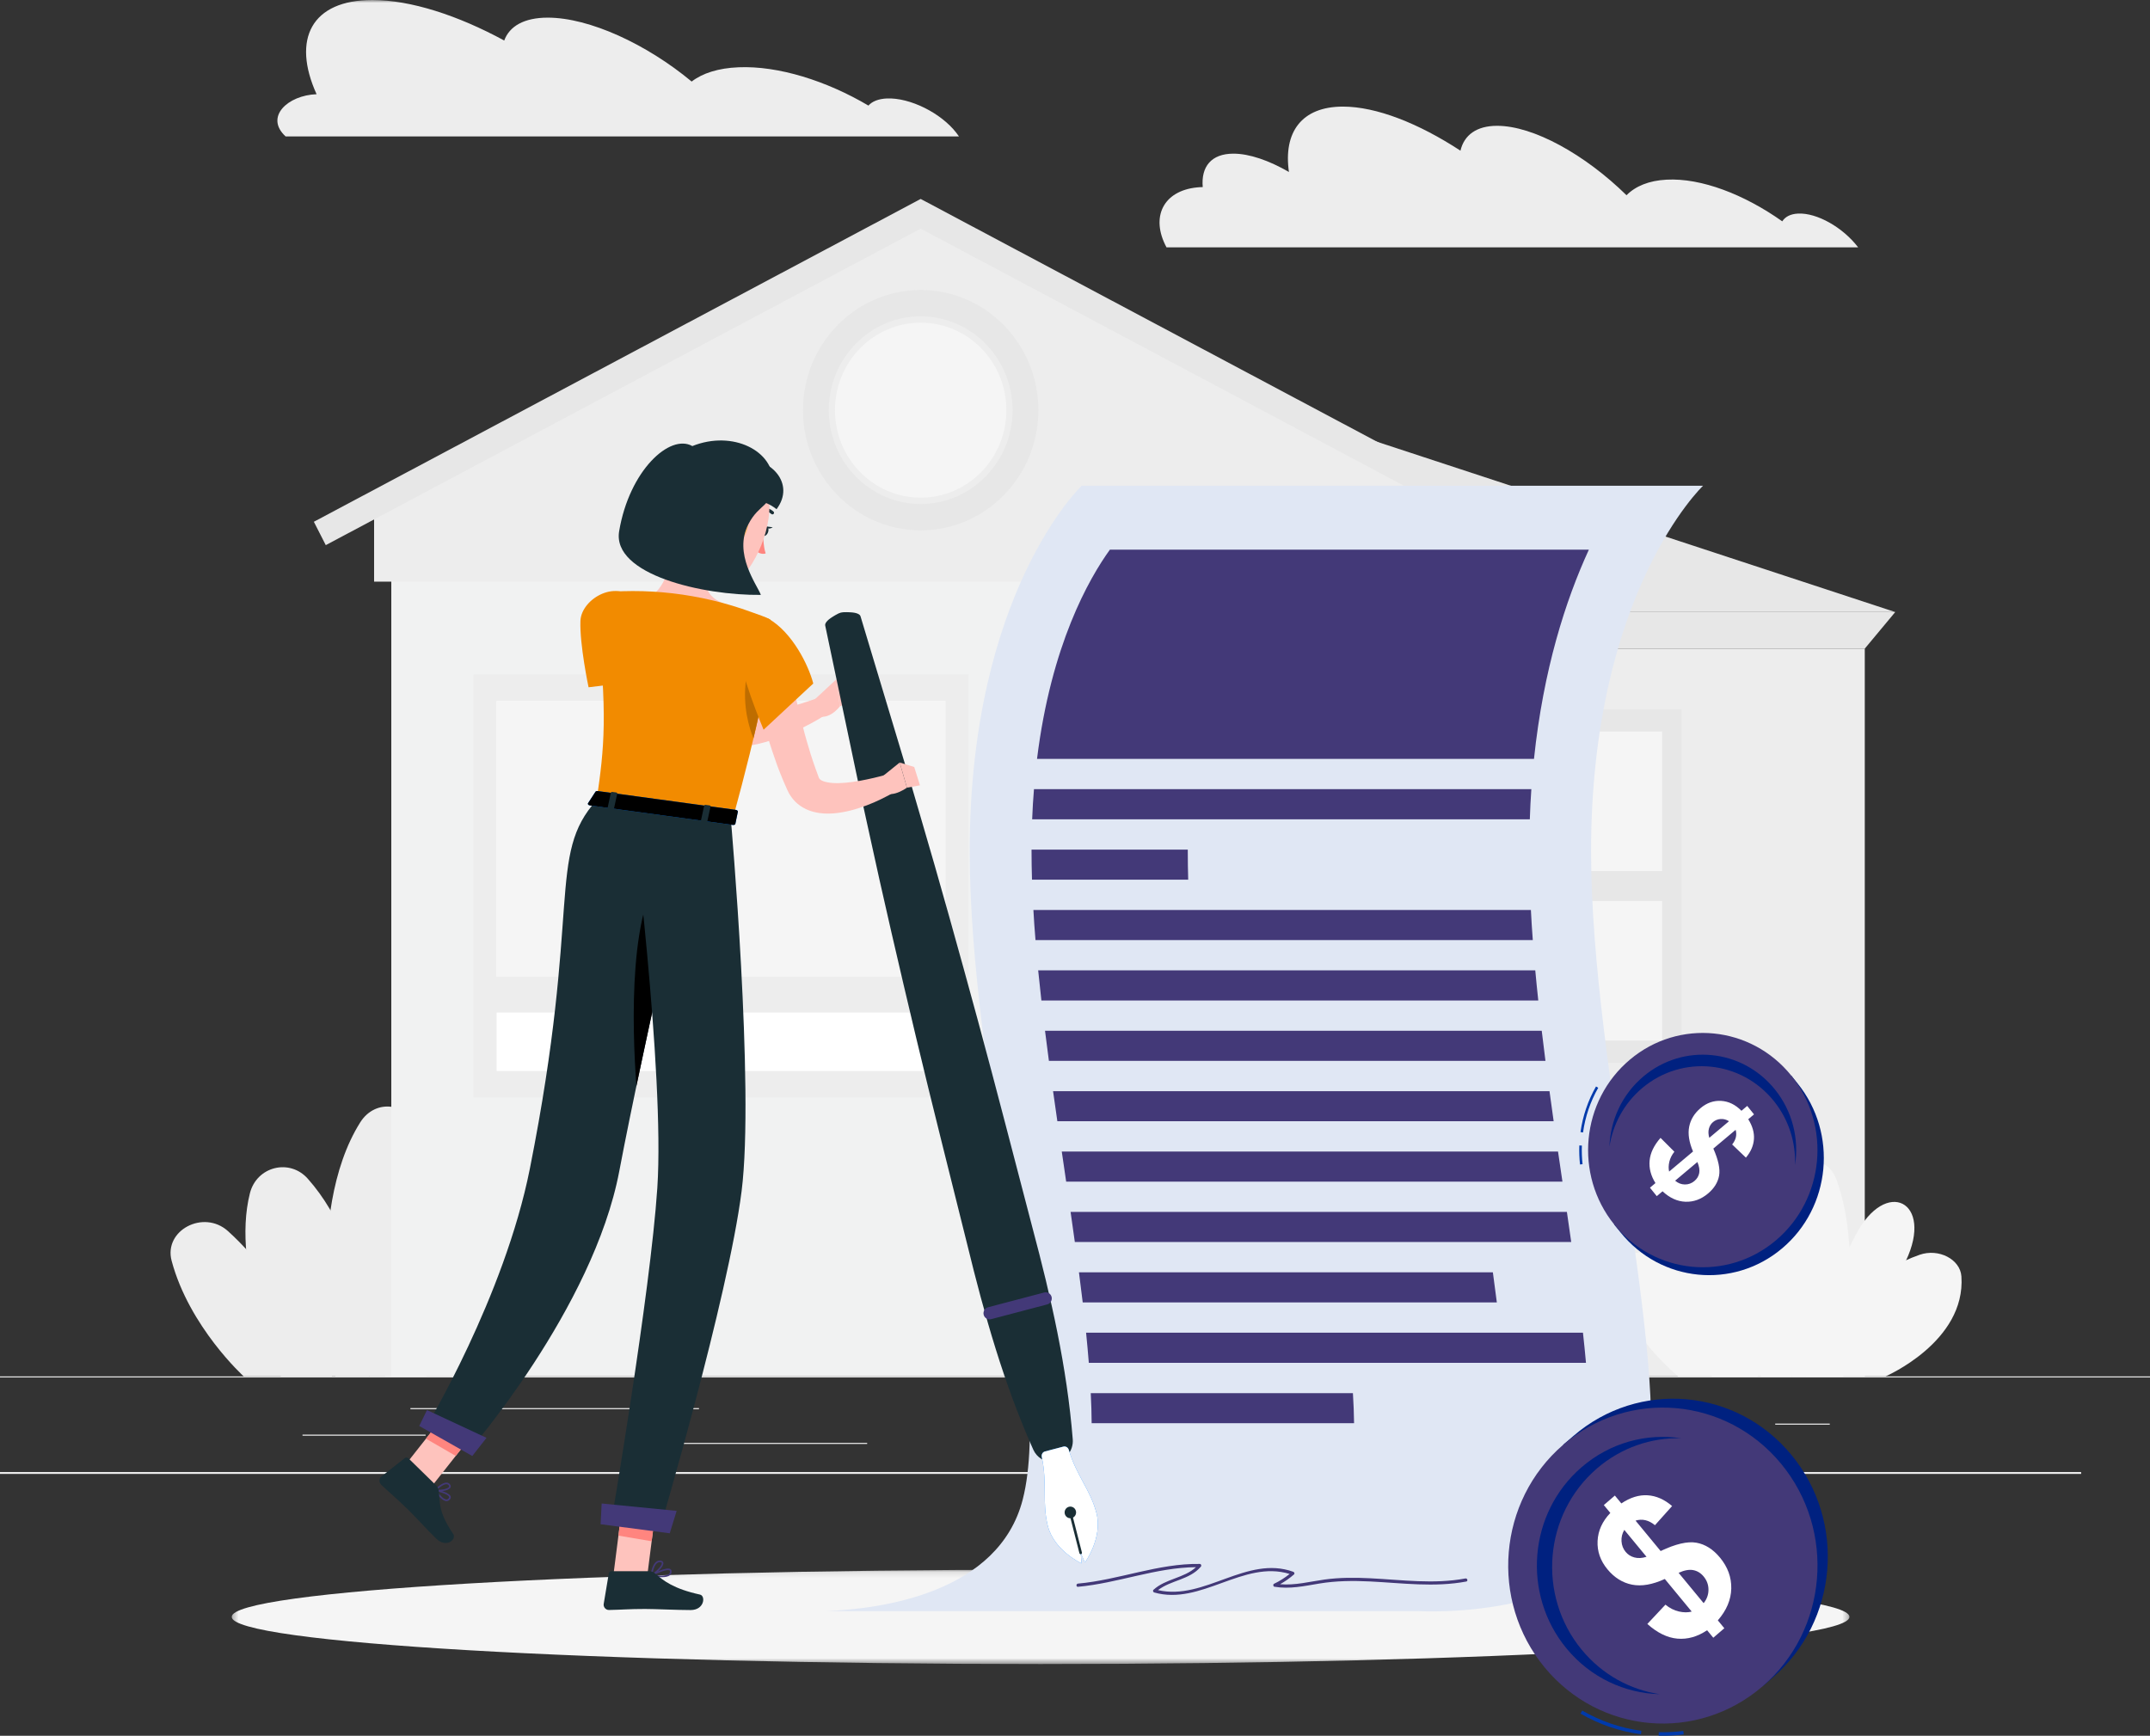 <svg width="374" height="302" viewBox="0 0 374 302" fill="none" xmlns="http://www.w3.org/2000/svg">
<rect x="0" y="0" width="374" height="302" fill="#333333" stroke="none"/>
<path fill-rule="evenodd" clip-rule="evenodd" d="M0 239.664H374V239.473H0V239.664Z" fill="#E7E7E7"/>
<path fill-rule="evenodd" clip-rule="evenodd" d="M287.957 247.971H303.319V247.781H287.957V247.971Z" fill="#E7E7E7"/>
<path fill-rule="evenodd" clip-rule="evenodd" d="M308.805 247.879H318.294V247.688H308.805V247.879Z" fill="#E7E7E7"/>
<path fill-rule="evenodd" clip-rule="evenodd" d="M207.112 247.879H236.139V247.688H207.112V247.879Z" fill="#E7E7E7"/>
<path fill-rule="evenodd" clip-rule="evenodd" d="M115.349 251.23H150.846V251.039H115.349V251.23Z" fill="#E7E7E7"/>
<path fill-rule="evenodd" clip-rule="evenodd" d="M71.391 245.183H76.679V244.992H71.391V245.183Z" fill="#E7E7E7"/>
<path fill-rule="evenodd" clip-rule="evenodd" d="M80.834 245.183H121.592V244.992H80.834V245.183Z" fill="#E7E7E7"/>
<path fill-rule="evenodd" clip-rule="evenodd" d="M52.621 249.797H74.035V249.605H52.621V249.797Z" fill="#E7E7E7"/>
<path fill-rule="evenodd" clip-rule="evenodd" d="M57.767 239.471H42.397C42.397 239.471 32.934 230.886 29.855 219.364C28.437 214.059 35.415 210.393 39.64 214.184C49.529 223.063 57.767 239.471 57.767 239.471Z" fill="#EDEDED"/>
<path fill-rule="evenodd" clip-rule="evenodd" d="M64.239 239.47H48.868C48.868 239.47 40.078 221.031 43.474 207.607C44.652 202.95 50.367 201.514 53.533 205.073C65.16 218.135 64.239 239.47 64.239 239.47Z" fill="#EDEDED"/>
<path fill-rule="evenodd" clip-rule="evenodd" d="M64.256 239.473H74.176C74.176 239.473 80.404 228.266 86.247 214.494C91.698 201.651 82.406 196.286 76.571 208.91C69.15 224.969 64.256 239.473 64.256 239.473Z" fill="#EDEDED"/>
<path fill-rule="evenodd" clip-rule="evenodd" d="M66.97 239.472H82.34C82.34 239.472 97.819 231.993 96.953 217.839C96.726 214.134 92.578 211.727 88.908 213.163C72.409 219.623 66.97 239.472 66.97 239.472Z" fill="#EDEDED"/>
<path fill-rule="evenodd" clip-rule="evenodd" d="M58.341 239.471H73.712C73.712 239.471 78.356 213.286 72.85 196.788C71.206 191.86 65.356 190.997 62.661 195.282C52.645 211.21 58.341 239.471 58.341 239.471Z" fill="#EDEDED"/>
<path fill-rule="evenodd" clip-rule="evenodd" d="M160.156 100.122L203.456 65.004L329.683 106.489H160.156V100.122Z" fill="#E7E7E7"/>
<mask id="mask0_1427_2602" style="mask-type:alpha" maskUnits="userSpaceOnUse" x="0" y="0" width="374" height="274">
<path fill-rule="evenodd" clip-rule="evenodd" d="M0 273.974H374V0H0V273.974Z" fill="white"/>
</mask>
<g mask="url(#mask0_1427_2602)">
<path fill-rule="evenodd" clip-rule="evenodd" d="M252.243 239.471H324.383V112.855H252.243V239.471Z" fill="#EDEDED"/>
<path fill-rule="evenodd" clip-rule="evenodd" d="M305.807 239.472H291.927C291.927 239.472 283.382 232.568 280.601 223.304C279.32 219.039 285.624 216.091 289.437 219.141C298.368 226.28 305.807 239.472 305.807 239.472Z" fill="#F5F5F5"/>
<path fill-rule="evenodd" clip-rule="evenodd" d="M311.651 239.469H297.771C297.771 239.469 289.833 224.644 292.9 213.849C293.964 210.104 299.124 208.951 301.983 211.811C312.483 222.314 311.651 239.469 311.651 239.469Z" fill="#F5F5F5"/>
<path fill-rule="evenodd" clip-rule="evenodd" d="M311.667 239.471H320.626C320.626 239.471 326.249 230.46 331.527 219.387C336.447 209.06 328.058 204.745 322.788 214.896C316.086 227.808 311.667 239.471 311.667 239.471Z" fill="#F5F5F5"/>
<path fill-rule="evenodd" clip-rule="evenodd" d="M314.117 239.469H327.999C327.999 239.469 341.976 233.455 341.194 222.073C340.99 219.095 337.243 217.16 333.928 218.315C319.029 223.508 314.117 239.469 314.117 239.469Z" fill="#F5F5F5"/>
<path fill-rule="evenodd" clip-rule="evenodd" d="M306.325 239.472H320.207C320.207 239.472 324.4 218.416 319.429 205.151C317.943 201.189 312.66 200.496 310.227 203.94C301.182 216.749 306.325 239.472 306.325 239.472Z" fill="#F5F5F5"/>
<path fill-rule="evenodd" clip-rule="evenodd" d="M252.243 112.854H324.383L329.683 106.488H252.243V112.854Z" fill="#E7E7E7"/>
<path fill-rule="evenodd" clip-rule="evenodd" d="M220.506 184.933H292.515V123.391H220.506V184.933Z" fill="#E7E7E7"/>
<path fill-rule="evenodd" clip-rule="evenodd" d="M223.89 181.054H289.131V127.277H223.89V181.054Z" fill="#F5F5F5"/>
<path fill-rule="evenodd" clip-rule="evenodd" d="M221.906 156.766H291.115V151.555H221.906V156.766Z" fill="#E7E7E7"/>
<path fill-rule="evenodd" clip-rule="evenodd" d="M68.068 239.471H252.242V90.844H68.068V239.471Z" fill="#F1F2F2"/>
<path fill-rule="evenodd" clip-rule="evenodd" d="M82.339 190.976H168.49V117.348H82.339V190.976Z" fill="#EDEDED"/>
<path fill-rule="evenodd" clip-rule="evenodd" d="M86.387 186.335H164.441V121.996H86.387V186.335Z" fill="white"/>
<path fill-rule="evenodd" clip-rule="evenodd" d="M86.387 173.049H164.441V121.996H86.387V173.049Z" fill="#F5F5F5"/>
<path fill-rule="evenodd" clip-rule="evenodd" d="M84.014 176.166H166.815V169.93H84.014V176.166Z" fill="#EDEDED"/>
<path fill-rule="evenodd" clip-rule="evenodd" d="M188.223 221.257H237.449V114.355H188.223V221.257Z" fill="#E7E7E7"/>
<path fill-rule="evenodd" clip-rule="evenodd" d="M190.816 221.253H234.855V116.777H190.816V221.253Z" fill="#EDEDED"/>
<path fill-rule="evenodd" clip-rule="evenodd" d="M194.704 162.018H230.965V120.969H194.704V162.018Z" fill="#E7E7E7"/>
<path fill-rule="evenodd" clip-rule="evenodd" d="M194.704 209.344H230.965V168.297H194.704V209.344Z" fill="#E7E7E7"/>
<path fill-rule="evenodd" clip-rule="evenodd" d="M255.235 101.199H65.076V87.786L160.156 37.195L255.235 87.786V101.199Z" fill="#EDEDED"/>
<path fill-rule="evenodd" clip-rule="evenodd" d="M263.641 94.847L160.155 39.782L56.669 94.847L54.596 90.781L160.155 34.613L265.714 90.781L263.641 94.847Z" fill="#E7E7E7"/>
<path fill-rule="evenodd" clip-rule="evenodd" d="M160.155 55.037C151.34 55.037 144.169 62.361 144.169 71.365C144.169 80.367 151.34 87.692 160.155 87.692C168.969 87.692 176.141 80.367 176.141 71.365C176.141 62.361 168.969 55.037 160.155 55.037ZM160.155 92.275C148.865 92.275 139.681 82.895 139.681 71.365C139.681 59.834 148.865 50.453 160.155 50.453C171.444 50.453 180.629 59.834 180.629 71.365C180.629 82.895 171.444 92.275 160.155 92.275Z" fill="#E7E7E7"/>
<path fill-rule="evenodd" clip-rule="evenodd" d="M175.061 71.364C175.061 79.772 168.387 86.588 160.155 86.588C151.922 86.588 145.25 79.772 145.25 71.364C145.25 62.957 151.922 56.141 160.155 56.141C168.387 56.141 175.061 62.957 175.061 71.364Z" fill="#F5F5F5"/>
<path fill-rule="evenodd" clip-rule="evenodd" d="M181.905 222.754H243.765V219.473H181.905V222.754Z" fill="#EDEDED"/>
<path fill-rule="evenodd" clip-rule="evenodd" d="M183.318 229.468H242.352V222.75H183.318V229.468Z" fill="#E7E7E7"/>
<path fill-rule="evenodd" clip-rule="evenodd" d="M177.21 232.753H248.461V229.473H177.21V232.753Z" fill="#EDEDED"/>
<path fill-rule="evenodd" clip-rule="evenodd" d="M178.837 239.468H246.833V232.75H178.837V239.468Z" fill="#E7E7E7"/>
<path fill-rule="evenodd" clip-rule="evenodd" d="M232.441 162.626C232.441 164.159 231.225 165.4 229.724 165.4C228.225 165.4 227.008 164.159 227.008 162.626C227.008 161.094 228.225 159.852 229.724 159.852C231.225 159.852 232.441 161.094 232.441 162.626Z" fill="white"/>
<path fill-rule="evenodd" clip-rule="evenodd" d="M55.071 16.393C50.732 6.817 54.176 0 64.782 0C71.434 0 79.68 2.683 87.711 7.051C88.618 4.562 91.174 3.069 95.284 3.069C102.519 3.069 112.492 7.68 120.315 14.187C122.208 12.737 124.947 11.848 128.468 11.706C135.391 11.412 143.777 14.062 151.068 18.371C151.7 17.65 152.783 17.198 154.276 17.131C158.268 16.963 163.668 19.638 166.351 23.1C166.518 23.319 166.666 23.528 166.815 23.738H158.528H151.934H129.03H117.758H108.994H95.494H93.045H59.558H49.683C45.982 20.343 50.073 16.564 55.071 16.393Z" fill="#EDEDED"/>
<path fill-rule="evenodd" clip-rule="evenodd" d="M208.216 32.608C208.545 32.571 208.88 32.553 209.219 32.553C208.908 29.001 210.71 26.734 214.558 26.734C217.334 26.734 220.743 27.918 224.216 29.921C223.222 23.027 226.405 18.547 233.61 18.547C239.424 18.547 246.782 21.461 254.051 26.215C254.689 23.51 256.83 21.889 260.428 21.889C266.75 21.889 275.733 26.898 282.935 33.965C282.935 33.965 282.938 33.974 282.944 33.965C284.5 32.389 286.839 31.415 289.912 31.259C295.932 30.941 303.406 33.819 310.032 38.509C310.536 37.716 311.455 37.224 312.766 37.161C316.059 36.988 320.596 39.574 323.23 43.035H315.55H310.345H290.325H280.95H272.602H260.743H238.34H229.607H226.499H214.069H202.918C200.093 37.789 202.343 33.2 208.216 32.608Z" fill="#EDEDED"/>
</g>
<path fill-rule="evenodd" clip-rule="evenodd" d="M0 256.445H362.022V256.113H0V256.445Z" fill="#ECECEC"/>
<mask id="mask1_1427_2602" style="mask-type:alpha" maskUnits="userSpaceOnUse" x="40" y="273" width="282" height="17">
<path fill-rule="evenodd" clip-rule="evenodd" d="M40.306 273.109H321.718V289.522H40.306V273.109Z" fill="white"/>
</mask>
<g mask="url(#mask1_1427_2602)">
<path fill-rule="evenodd" clip-rule="evenodd" d="M321.718 281.315C321.718 285.847 258.721 289.522 181.011 289.522C103.301 289.522 40.306 285.847 40.306 281.315C40.306 276.784 103.301 273.109 181.011 273.109C258.721 273.109 321.718 276.784 321.718 281.315Z" fill="#F5F5F5"/>
</g>
<path fill-rule="evenodd" clip-rule="evenodd" d="M296.249 84.516H188.158C188.158 84.516 168.682 103.024 168.682 148.112C168.682 186.863 183.446 239.396 177.904 260.908C173.724 277.134 153.447 279.919 143.736 280.309H246.619C246.619 280.309 280.454 282.42 285.996 260.908C291.537 239.396 276.774 186.863 276.774 148.112C276.774 103.024 296.249 84.516 296.249 84.516Z" fill="#E0E7F4"/>
<path fill-rule="evenodd" clip-rule="evenodd" d="M266.842 132.037H180.394C182.839 112.213 189.431 100.678 193.067 95.637H276.389C272.336 104.459 268.477 116.476 266.842 132.037Z" fill="#433978"/>
<path fill-rule="evenodd" clip-rule="evenodd" d="M266.118 142.546H179.548C179.619 140.744 179.72 138.995 179.863 137.305H266.383C266.261 139.01 266.175 140.759 266.118 142.546Z" fill="#433978"/>
<path fill-rule="evenodd" clip-rule="evenodd" d="M206.691 153.054H179.519C179.469 151.378 179.44 149.733 179.44 148.109V147.82H206.619V148.109C206.619 149.74 206.641 151.394 206.691 153.054Z" fill="#433978"/>
<path fill-rule="evenodd" clip-rule="evenodd" d="M266.635 163.558H180.129C179.978 161.793 179.856 160.044 179.763 158.324H266.305C266.391 160.058 266.5 161.8 266.635 163.558Z" fill="#433978"/>
<path fill-rule="evenodd" clip-rule="evenodd" d="M267.589 174.073H181.154C180.953 172.316 180.767 170.567 180.594 168.832H267.066C267.223 170.574 267.402 172.324 267.589 174.073Z" fill="#433978"/>
<path fill-rule="evenodd" clip-rule="evenodd" d="M268.837 184.574H182.46C182.223 182.824 182 181.075 181.785 179.34H268.191C268.391 181.082 268.607 182.824 268.837 184.574Z" fill="#433978"/>
<path fill-rule="evenodd" clip-rule="evenodd" d="M270.264 195.082H183.93C183.679 193.332 183.428 191.59 183.184 189.848H269.54C269.777 191.59 270.02 193.34 270.264 195.082Z" fill="#433978"/>
<path fill-rule="evenodd" clip-rule="evenodd" d="M271.792 205.592H185.464C185.328 204.636 185.184 203.665 185.041 202.694C184.926 201.916 184.812 201.137 184.697 200.352H271.024C271.282 202.102 271.533 203.85 271.792 205.592Z" fill="#433978"/>
<path fill-rule="evenodd" clip-rule="evenodd" d="M186.97 216.094C186.734 214.366 186.489 212.625 186.232 210.859H272.567C272.817 212.61 273.076 214.352 273.319 216.094H186.97Z" fill="#433978"/>
<path fill-rule="evenodd" clip-rule="evenodd" d="M188.341 226.601C188.141 224.889 187.918 223.139 187.688 221.367H259.69C259.934 223.132 260.163 224.881 260.379 226.601H188.341Z" fill="#433978"/>
<path fill-rule="evenodd" clip-rule="evenodd" d="M189.402 237.112C189.266 235.399 189.108 233.65 188.929 231.871H275.362C275.557 233.665 275.736 235.414 275.887 237.112H189.402Z" fill="#433978"/>
<path fill-rule="evenodd" clip-rule="evenodd" d="M189.897 247.621C189.89 245.931 189.832 244.181 189.739 242.387H235.345C235.459 244.219 235.524 245.968 235.545 247.621H189.897Z" fill="#433978"/>
<path fill-rule="evenodd" clip-rule="evenodd" d="M254.92 274.631C249.432 275.662 243.874 274.875 238.359 274.599C235.713 274.466 233.052 274.455 230.422 274.819C227.846 275.175 225.276 275.867 222.673 275.634C223.533 275.155 224.336 274.59 225.092 273.936C225.259 273.792 225.147 273.534 224.973 273.472C216.876 270.535 209.502 278.533 201.438 276.66C203.721 274.91 206.943 274.875 208.894 272.58C209.045 272.401 208.945 272.109 208.704 272.105C201.478 271.988 194.656 274.883 187.515 275.527C187.173 275.559 187.169 276.116 187.515 276.083C194.438 275.459 201.068 272.726 208.048 272.667C205.963 274.591 202.779 274.663 200.653 276.603C200.499 276.744 200.586 277.015 200.772 277.068C208.9 279.387 216.305 271.369 224.334 273.848C223.492 274.527 222.593 275.097 221.618 275.561C221.416 275.658 221.46 276.031 221.683 276.07C224.329 276.527 226.916 275.944 229.525 275.514C232.451 275.032 235.404 275.007 238.359 275.155C243.928 275.434 249.521 276.208 255.062 275.167C255.403 275.104 255.259 274.568 254.92 274.631Z" fill="#433978"/>
<path fill-rule="evenodd" clip-rule="evenodd" d="M108.339 110.102C108.8 110.696 109.383 111.398 109.924 112.046C110.477 112.703 111.047 113.352 111.629 113.984C112.796 115.249 113.977 116.497 115.225 117.651C117.716 119.944 120.388 122.013 123.189 123.32C123.538 123.479 123.887 123.631 124.238 123.759C124.421 123.835 124.579 123.888 124.73 123.934C124.881 123.988 125.038 124.039 125.206 124.076C125.86 124.242 126.577 124.363 127.333 124.411C128.847 124.496 130.481 124.393 132.131 124.134C133.784 123.888 135.458 123.507 137.13 123.056C138.793 122.614 140.5 122.066 142.092 121.499L143.558 124.418C140.309 126.448 136.936 128.024 133.191 129.099C131.324 129.623 129.363 130.001 127.274 130.07C126.229 130.101 125.144 130.05 124.034 129.849C123.758 129.807 123.478 129.745 123.197 129.672C122.911 129.606 122.636 129.533 122.395 129.453C121.887 129.303 121.396 129.127 120.911 128.942C117.044 127.42 113.827 125.089 110.934 122.547C109.494 121.265 108.106 119.942 106.821 118.526C106.175 117.821 105.545 117.104 104.93 116.369C104.303 115.624 103.741 114.914 103.112 114.051L108.339 110.102Z" fill="#FEC3BD"/>
<path fill-rule="evenodd" clip-rule="evenodd" d="M100.969 108.022C100.81 112.146 102.385 119.578 102.385 119.578L112.436 118.341C112.436 118.341 112.804 107.463 110.856 104.833C107.584 100.414 101.12 104.126 100.969 108.022Z" fill="#F28B00"/>
<path fill-rule="evenodd" clip-rule="evenodd" d="M140.782 122.566L145.492 118.191L146.091 122.902C146.091 122.902 144.141 125.556 141.929 124.441L140.782 122.566Z" fill="#FEC3BD"/>
<path fill-rule="evenodd" clip-rule="evenodd" d="M147.855 118.446L149.849 121.101L146.091 122.901L145.492 118.191L147.855 118.446Z" fill="#FEC3BD"/>
<path fill-rule="evenodd" clip-rule="evenodd" d="M146.667 106.522C147.166 106.491 147.44 106.52 147.799 106.525C147.981 106.528 148.14 106.536 148.252 106.557L148.63 106.609C149.07 106.693 149.35 106.821 149.528 106.975C149.701 107.132 149.71 107.329 149.776 107.514L149.944 108.073L150.616 110.308L151.962 114.78L154.652 123.722C156.429 129.688 158.278 135.636 159.991 141.619C163.509 153.561 166.84 165.552 170.108 177.559C173.375 189.568 176.452 201.625 179.611 213.662C182.816 225.686 185.602 237.821 186.608 250.423C186.769 252.435 185.293 254.198 183.312 254.36C181.761 254.489 180.357 253.59 179.746 252.229C174.6 240.716 171.232 228.734 168.285 216.641C165.292 204.562 162.216 192.504 159.33 180.395C156.445 168.286 153.624 156.162 150.989 143.987C149.626 137.912 148.399 131.802 147.099 125.709L145.175 116.565L144.212 111.994L143.732 109.707L143.611 109.135C143.581 108.942 143.494 108.764 143.571 108.543C143.652 108.32 143.836 108.071 144.18 107.78L144.486 107.548C144.574 107.474 144.71 107.388 144.868 107.297C145.177 107.115 145.404 106.955 145.855 106.736C146.115 106.61 146.396 106.539 146.667 106.522Z" fill="#1A2E35"/>
<path fill-rule="evenodd" clip-rule="evenodd" d="M185.916 252.248C185.794 251.835 185.382 251.585 184.971 251.693L183.376 252.112L181.78 252.532C181.37 252.64 181.129 253.062 181.219 253.483C182.216 258.117 181.243 261.442 182.282 265.519C183.378 269.814 188.141 272.012 188.141 272.012L187.986 270.183L188.725 271.859C188.725 271.859 191.837 267.59 190.742 263.293C189.702 259.217 187.261 256.79 185.916 252.248Z" fill="#007CFF"/>
<path fill-rule="evenodd" clip-rule="evenodd" d="M185.916 252.248C185.794 251.835 185.382 251.585 184.971 251.693L183.376 252.112L181.78 252.532C181.37 252.64 181.129 253.062 181.219 253.483C182.216 258.117 181.243 261.442 182.282 265.519C183.378 269.814 188.141 272.012 188.141 272.012L187.986 270.183L188.725 271.859C188.725 271.859 191.837 267.59 190.742 263.293C189.702 259.217 187.261 256.79 185.916 252.248Z" fill="white"/>
<path fill-rule="evenodd" clip-rule="evenodd" d="M187.157 262.889C187.295 263.431 186.975 263.983 186.442 264.124C185.907 264.265 185.363 263.939 185.225 263.398C185.087 262.855 185.407 262.302 185.941 262.161C186.475 262.021 187.019 262.346 187.157 262.889Z" fill="#1A2E35"/>
<path fill-rule="evenodd" clip-rule="evenodd" d="M188.043 270.402C187.922 270.434 187.8 270.359 187.768 270.237L185.973 263.201C185.942 263.079 186.014 262.953 186.135 262.921C186.256 262.89 186.379 262.963 186.41 263.086L188.206 270.122C188.237 270.245 188.164 270.37 188.043 270.402Z" fill="#1A2E35"/>
<path fill-rule="evenodd" clip-rule="evenodd" d="M182.172 226.951L172.4 229.523C171.839 229.67 171.26 229.325 171.114 228.754C170.969 228.185 171.309 227.597 171.871 227.449L181.643 224.878C182.204 224.73 182.783 225.075 182.929 225.646C183.074 226.216 182.733 226.803 182.172 226.951Z" fill="#433978"/>
<path fill-rule="evenodd" clip-rule="evenodd" d="M132.556 92.192C132.382 92.635 132.471 93.096 132.755 93.221C133.041 93.346 133.413 93.089 133.588 92.646C133.763 92.204 133.674 91.743 133.389 91.618C133.105 91.492 132.731 91.749 132.556 92.192Z" fill="#1A2E35"/>
<path fill-rule="evenodd" clip-rule="evenodd" d="M133.253 91.586L134.42 91.74C134.42 91.74 133.556 92.335 133.253 91.586Z" fill="#1A2E35"/>
<path fill-rule="evenodd" clip-rule="evenodd" d="M132.753 92.781C132.753 92.781 132.74 95.012 133.191 96.291C132.4 96.583 131.521 95.903 131.521 95.903L132.753 92.781Z" fill="#FF857F"/>
<path fill-rule="evenodd" clip-rule="evenodd" d="M134.309 89.494C134.265 89.484 134.224 89.463 134.188 89.433C133.246 88.609 132.266 88.849 132.224 88.861C132.076 88.899 131.925 88.809 131.886 88.659C131.848 88.508 131.936 88.356 132.084 88.316C132.136 88.302 133.379 87.983 134.55 89.006C134.666 89.107 134.679 89.285 134.579 89.402C134.51 89.484 134.405 89.515 134.309 89.494Z" fill="#1A2E35"/>
<path fill-rule="evenodd" clip-rule="evenodd" d="M117.182 91.961C117.496 95.543 116.315 101.416 113.649 103.414C113.649 103.414 115.657 107.183 122.09 108.06C129.161 109.024 125.839 104.982 125.839 104.982C122.077 103.527 122.478 100.653 123.434 98.034L117.182 91.961Z" fill="#FEC3BD"/>
<path fill-rule="evenodd" clip-rule="evenodd" d="M136.451 111.094C137.004 114.442 137.693 117.909 138.413 121.286C138.794 122.975 139.183 124.664 139.633 126.325C140.049 127.999 140.53 129.64 141.033 131.266C141.304 132.065 141.55 132.884 141.841 133.668L142.276 134.845L142.382 135.135L142.408 135.219C142.427 135.268 142.439 135.317 142.461 135.353C142.525 135.496 142.684 135.706 143.143 135.891C143.586 136.071 144.224 136.189 144.922 136.237C146.332 136.317 147.949 136.135 149.561 135.85C151.169 135.561 152.856 135.163 154.43 134.717L155.759 137.704C154.926 138.211 154.134 138.619 153.294 139.027C152.464 139.436 151.611 139.805 150.733 140.135C148.973 140.79 147.134 141.336 145.04 141.514C143.989 141.598 142.862 141.584 141.617 141.278C140.4 140.983 138.95 140.287 137.929 139.02C137.672 138.714 137.453 138.382 137.259 138.044C137.161 137.875 137.081 137.703 136.995 137.53L136.851 137.203L136.287 135.914C135.914 135.053 135.59 134.188 135.251 133.321C134.627 131.582 134.034 129.837 133.514 128.085C132.993 126.327 132.542 124.563 132.1 122.797C131.232 119.248 130.533 115.739 130.005 112.059L136.451 111.094Z" fill="#FEC3BD"/>
<path fill-rule="evenodd" clip-rule="evenodd" d="M153.709 134.922L156.507 132.668L157.765 137.046C157.765 137.046 153.936 139.86 152.913 136.552L153.709 134.922Z" fill="#FEC3BD"/>
<path fill-rule="evenodd" clip-rule="evenodd" d="M159.032 133.447L160.033 136.638L157.765 137.047L156.508 132.668L159.032 133.447Z" fill="#FEC3BD"/>
<path fill-rule="evenodd" clip-rule="evenodd" d="M106.737 273.781L112.587 274.218L114.325 260.575L108.475 260.137L106.737 273.781Z" fill="#FEC3BD"/>
<path fill-rule="evenodd" clip-rule="evenodd" d="M69.267 256.447L74.335 259.577L82.764 248.884L77.696 245.754L69.267 256.447Z" fill="#FEC3BD"/>
<path fill-rule="evenodd" clip-rule="evenodd" d="M76.061 259.479C76.673 260.361 77.261 260.883 77.664 260.892C77.829 260.897 77.969 260.814 78.091 260.641C78.157 260.547 78.144 260.483 78.127 260.436C77.981 260.061 76.894 259.684 76.061 259.479ZM77.87 261.148C77.802 261.167 77.732 261.175 77.658 261.173C76.912 261.157 76.071 260.019 75.634 259.342C75.605 259.295 75.604 259.234 75.636 259.187C75.668 259.14 75.723 259.117 75.778 259.128C76.016 259.176 78.109 259.622 78.384 260.332C78.446 260.491 78.422 260.653 78.316 260.805C78.189 260.984 78.04 261.099 77.87 261.148Z" fill="#433978"/>
<path fill-rule="evenodd" clip-rule="evenodd" d="M76.04 259.176C76.747 259.254 77.882 259.047 78.101 258.702C78.138 258.645 78.164 258.562 78.048 258.418C77.954 258.301 77.835 258.241 77.684 258.235C77.177 258.214 76.444 258.798 76.04 259.176ZM77.56 259.308C76.93 259.488 76.113 259.511 75.714 259.402C75.666 259.39 75.63 259.352 75.617 259.303C75.603 259.256 75.617 259.204 75.65 259.169C75.698 259.117 76.85 257.918 77.695 257.954C77.927 257.963 78.117 258.059 78.262 258.238C78.489 258.518 78.404 258.745 78.334 258.855C78.205 259.057 77.912 259.208 77.56 259.308Z" fill="#433978"/>
<path fill-rule="evenodd" clip-rule="evenodd" d="M75.855 258.429L71.047 253.728C70.873 253.557 70.617 253.538 70.432 253.683L66.33 256.899C65.904 257.232 65.895 257.932 66.305 258.319C68.008 259.929 68.908 260.623 71.022 262.69C72.323 263.963 74.097 265.953 75.894 267.711C77.65 269.428 79.445 267.808 78.848 266.918C76.168 262.927 76.567 261.429 76.324 259.388C76.281 259.02 76.111 258.68 75.855 258.429Z" fill="#1A2E35"/>
<path fill-rule="evenodd" clip-rule="evenodd" d="M113.754 273.999C115.045 274.217 116.007 274.16 116.371 273.836C116.499 273.723 116.556 273.573 116.544 273.382C116.54 273.31 116.514 273.265 116.46 273.234C116.073 273.013 114.727 273.531 113.754 273.999ZM115.129 274.412C114.483 274.412 113.785 274.3 113.29 274.2C113.232 274.187 113.189 274.14 113.18 274.081C113.172 274.022 113.202 273.964 113.254 273.936C113.523 273.796 115.895 272.583 116.596 272.989C116.732 273.067 116.811 273.197 116.82 273.364C116.838 273.645 116.748 273.876 116.553 274.048C116.247 274.321 115.709 274.412 115.129 274.412Z" fill="#433978"/>
<path fill-rule="evenodd" clip-rule="evenodd" d="M114.776 271.794C113.932 271.794 113.599 273.205 113.495 273.808C114.224 273.366 115.187 272.355 115.123 271.952C115.118 271.92 115.103 271.822 114.856 271.797C114.828 271.794 114.802 271.794 114.776 271.794ZM113.317 274.203C113.288 274.203 113.259 274.194 113.236 274.176C113.196 274.146 113.175 274.097 113.18 274.047C113.19 273.942 113.461 271.512 114.77 271.512C114.807 271.512 114.846 271.514 114.884 271.517C115.263 271.557 115.372 271.752 115.397 271.907C115.503 272.58 114.087 273.867 113.373 274.19C113.356 274.199 113.337 274.203 113.317 274.203Z" fill="#433978"/>
<path fill-rule="evenodd" clip-rule="evenodd" d="M112.953 273.371H106.376C106.137 273.371 105.938 273.54 105.898 273.778L105.016 279.061C104.924 279.609 105.375 280.127 105.928 280.118C108.222 280.077 109.331 279.941 112.222 279.941C114.001 279.941 117.677 280.129 120.134 280.129C122.536 280.129 122.784 277.662 121.766 277.438C117.204 276.437 115.434 275.055 113.922 273.737C113.649 273.499 113.303 273.371 112.953 273.371Z" fill="#1A2E35"/>
<path fill-rule="evenodd" clip-rule="evenodd" d="M114.324 260.578L113.359 268.161L107.576 267.178L108.471 260.141L114.324 260.578Z" fill="#FF857F"/>
<path fill-rule="evenodd" clip-rule="evenodd" d="M77.694 245.754L82.763 248.885L79.275 253.307L74.096 250.313L77.694 245.754Z" fill="#FF857F"/>
<path fill-rule="evenodd" clip-rule="evenodd" d="M103.786 139.213C108.367 139.835 118.083 141.161 127.479 142.446C136.658 108.706 133.951 107.78 133.951 107.78C133.228 107.341 131.811 106.897 130.725 106.498C129.608 106.088 128.479 105.711 127.34 105.37C125.062 104.684 122.744 104.136 120.401 103.728C115.854 102.93 111.21 102.665 106.604 102.942C105.704 102.995 104.784 103.514 104.278 104.285C104.181 104.432 104.098 104.587 104.024 104.748C103.769 105.305 103.67 105.929 103.74 106.54C105.76 124.292 105.114 130.13 103.786 139.213Z" fill="#F28B00"/>
<path fill-rule="evenodd" clip-rule="evenodd" d="M129.786 118.129C129.136 122.839 130.326 126.655 131.068 128.469C132.642 121.885 133.494 117.394 133.919 114.331C132.112 114.199 130.232 114.903 129.786 118.129Z" fill="#BE6D00"/>
<path fill-rule="evenodd" clip-rule="evenodd" d="M133.745 107.68C137.801 110.041 140.621 115.657 141.471 118.921L132.831 126.961C132.831 126.961 128.349 116.378 128.71 113.09C129.075 109.763 132.211 106.788 133.745 107.68Z" fill="#F28B00"/>
<path fill-rule="evenodd" clip-rule="evenodd" d="M118.463 84.555C116.643 90.137 115.757 92.457 117.356 96.436C119.762 102.424 126.893 103.686 130.314 98.821C133.392 94.442 135.85 86.05 131.469 81.58C127.151 77.177 120.282 78.973 118.463 84.555Z" fill="#FEC3BD"/>
<path fill-rule="evenodd" clip-rule="evenodd" d="M127.477 89.509C127.067 90.493 127.066 91.72 127.304 92.711C127.664 94.201 128.759 94.306 129.426 93.355C130.025 92.501 130.561 90.694 129.832 89.457C129.113 88.237 127.947 88.383 127.477 89.509Z" fill="#FFB770"/>
<path fill-rule="evenodd" clip-rule="evenodd" d="M120.433 77.61C116.522 75.401 109.477 81.865 107.704 92.417C106.433 99.976 122.322 103.627 132.355 103.505C131.692 101.725 127.523 96.365 130.184 91.206C132.117 87.457 134.323 88.322 134.467 83.961C134.647 78.469 127.483 74.787 120.433 77.61Z" fill="#1A2E35"/>
<path fill-rule="evenodd" clip-rule="evenodd" d="M129.351 79.98C133.901 79.53 138.48 84.071 135.08 88.6C135.08 88.6 132.599 86.362 129.107 87.139C127.031 87.601 129.351 79.98 129.351 79.98Z" fill="#1A2E35"/>
<path fill-rule="evenodd" clip-rule="evenodd" d="M121.225 141.591C121.225 141.591 112.025 181.078 107.727 203.76C103.189 227.692 81.426 252.623 81.426 252.623L74.034 248.437C74.034 248.437 87.728 225.68 92.171 203.336C101.189 157.975 95.084 148.839 103.789 139.215L121.225 141.591Z" fill="#1A2E35"/>
<path fill-rule="evenodd" clip-rule="evenodd" d="M82.157 253.326L72.929 248.1L74.277 245.332L84.628 250.168L82.157 253.326Z" fill="#433978"/>
<path fill-rule="evenodd" clip-rule="evenodd" d="M116.336 150.172C109.183 156.476 109.957 178.855 110.705 188.94C113.707 174.602 117.315 158.635 119.429 149.394C118.676 148.822 117.65 149.012 116.336 150.172Z" fill="black"/>
<path fill-rule="evenodd" clip-rule="evenodd" d="M127.128 142.462C127.128 142.462 131.266 189.339 129.008 207.22C126.66 225.819 114.708 266.285 114.708 266.285L106.27 265.178C106.27 265.178 113.125 225.08 114.344 206.665C115.672 186.59 109.777 140.098 109.777 140.098L127.128 142.462Z" fill="#1A2E35"/>
<path fill-rule="evenodd" clip-rule="evenodd" d="M116.503 266.775L104.476 265.198L104.661 261.59L117.709 262.874L116.503 266.775Z" fill="#433978"/>
<path fill-rule="evenodd" clip-rule="evenodd" d="M103.58 137.761L102.288 139.754C102.187 139.909 102.365 140.104 102.638 140.141L127.488 143.528C127.701 143.557 127.889 143.475 127.917 143.342L128.353 141.233C128.384 141.087 128.212 140.937 127.978 140.905L103.985 137.635C103.808 137.611 103.645 137.662 103.58 137.761Z" fill="#007CFF"/>
<path fill-rule="evenodd" clip-rule="evenodd" d="M103.58 137.761L102.288 139.754C102.187 139.909 102.365 140.104 102.638 140.141L127.488 143.528C127.701 143.557 127.889 143.475 127.917 143.342L128.353 141.233C128.384 141.087 128.212 140.937 127.978 140.905L103.985 137.635C103.808 137.611 103.645 137.662 103.58 137.761Z" fill="black"/>
<path fill-rule="evenodd" clip-rule="evenodd" d="M106.52 140.904L105.877 140.816C105.75 140.799 105.66 140.719 105.676 140.638L106.268 137.903C106.285 137.822 106.404 137.771 106.533 137.789L107.174 137.876C107.303 137.894 107.393 137.973 107.377 138.053L106.784 140.79C106.767 140.87 106.648 140.92 106.52 140.904Z" fill="#1A2E35"/>
<path fill-rule="evenodd" clip-rule="evenodd" d="M122.749 143.154L122.106 143.066C121.979 143.049 121.888 142.969 121.906 142.888L122.497 140.152C122.515 140.072 122.634 140.021 122.762 140.039L123.404 140.126C123.532 140.144 123.623 140.223 123.605 140.303L123.014 143.04C122.996 143.12 122.877 143.17 122.749 143.154Z" fill="#1A2E35"/>
<path fill-rule="evenodd" clip-rule="evenodd" d="M273.713 249.826L271.922 251.368L306.596 293.403L308.387 291.861C319.748 282.078 321.196 264.737 311.621 253.129C302.046 241.521 285.074 240.042 273.713 249.826Z" fill="#002180"/>
<path fill-rule="evenodd" clip-rule="evenodd" d="M285.447 301.743C281.722 301.24 278.186 300.031 274.938 298.149L275.233 297.617C278.414 299.46 281.877 300.644 285.526 301.137L285.447 301.743Z" fill="#003AAB"/>
<path fill-rule="evenodd" clip-rule="evenodd" d="M292.892 301.771C291.451 301.955 289.984 302.029 288.53 301.99L288.546 301.38C289.969 301.416 291.407 301.344 292.818 301.164L292.892 301.771Z" fill="#003AAB"/>
<path fill-rule="evenodd" clip-rule="evenodd" d="M309.83 254.676C300.254 243.068 283.282 241.589 271.922 251.373C260.561 261.155 259.114 278.497 268.688 290.104C278.264 301.712 295.235 303.192 306.596 293.408C317.957 283.625 319.405 266.284 309.83 254.676Z" fill="#433978"/>
<path fill-rule="evenodd" clip-rule="evenodd" d="M296.354 278.931C296.913 278.234 297.193 277.456 297.195 276.598C297.197 275.74 296.918 274.972 296.36 274.295C295.862 273.691 295.257 273.32 294.548 273.182C293.838 273.045 292.989 273.201 292 273.652L296.354 278.931ZM282.554 266.182C282.181 266.812 282.019 267.476 282.068 268.175C282.115 268.875 282.356 269.486 282.787 270.009C283.182 270.487 283.69 270.81 284.311 270.977C284.933 271.145 285.635 271.108 286.418 270.865L282.554 266.182ZM294.278 280.395L289.6 274.723C287.451 275.709 285.552 276.037 283.897 275.71C282.245 275.381 280.815 274.486 279.609 273.024C278.389 271.544 277.821 269.907 277.905 268.114C277.989 266.32 278.727 264.694 280.12 263.231L278.99 261.862L280.911 260.208L282.04 261.577C283.586 260.539 285.108 260.067 286.604 260.16C288.1 260.253 289.522 260.876 290.868 262.033L287.885 265.365C286.803 264.476 285.678 264.21 284.508 264.569L288.874 269.861C291.478 268.623 293.549 268.139 295.087 268.412C296.626 268.684 297.998 269.551 299.204 271.013C300.551 272.647 301.204 274.439 301.16 276.39C301.116 278.342 300.335 280.187 298.822 281.923L299.952 283.292L298.031 284.945L296.957 283.643C295.273 284.77 293.552 285.256 291.795 285.103C290.036 284.95 288.293 284.099 286.561 282.549L289.706 279.192C290.443 279.793 291.222 280.188 292.041 280.377C292.862 280.566 293.607 280.571 294.278 280.395Z" fill="white"/>
<path fill-rule="evenodd" clip-rule="evenodd" d="M292.456 250.237C287.288 250.102 282.054 251.825 277.789 255.497C268.537 263.466 267.356 277.592 275.156 287.047C278.746 291.399 283.614 294.003 288.727 294.768C282.674 294.615 276.713 291.916 272.504 286.814C264.705 277.36 265.882 263.234 275.136 255.266C280.133 250.962 286.463 249.334 292.456 250.237Z" fill="#002180"/>
<path fill-rule="evenodd" clip-rule="evenodd" d="M312.712 188.524L311.608 187.152L280.803 213.063L281.906 214.433C288.909 223.125 301.482 224.371 309.989 217.216C318.496 210.061 319.715 197.215 312.712 188.524Z" fill="#002180"/>
<path fill-rule="evenodd" clip-rule="evenodd" d="M274.934 196.968C275.332 194.148 276.239 191.48 277.633 189.035L278.016 189.263C276.652 191.657 275.762 194.271 275.373 197.032L274.934 196.968Z" fill="#003AAB"/>
<path fill-rule="evenodd" clip-rule="evenodd" d="M274.849 202.603C274.728 201.51 274.687 200.398 274.728 199.297L275.171 199.314C275.132 200.392 275.172 201.482 275.29 202.553L274.849 202.603Z" fill="#003AAB"/>
<path fill-rule="evenodd" clip-rule="evenodd" d="M308.885 215.842C317.392 208.687 318.612 195.841 311.608 187.148C304.607 178.456 292.033 177.211 283.526 184.366C275.02 191.52 273.8 204.367 280.803 213.058C287.806 221.751 300.378 222.996 308.885 215.842Z" fill="#433978"/>
<path fill-rule="evenodd" clip-rule="evenodd" d="M291.396 205.426C291.897 205.855 292.459 206.074 293.082 206.083C293.705 206.092 294.264 205.888 294.761 205.471C295.203 205.098 295.478 204.643 295.584 204.107C295.689 203.57 295.583 202.926 295.265 202.173L291.396 205.426ZM300.767 195.08C300.313 194.792 299.833 194.663 299.325 194.694C298.816 194.725 298.371 194.901 297.987 195.224C297.637 195.519 297.398 195.901 297.272 196.37C297.145 196.84 297.166 197.372 297.335 197.967L300.767 195.08ZM290.351 203.84L294.508 200.345C293.811 198.709 293.589 197.266 293.841 196.016C294.094 194.766 294.756 193.692 295.827 192.79C296.911 191.878 298.104 191.462 299.405 191.541C300.706 191.619 301.881 192.194 302.93 193.261L303.934 192.416L305.117 193.887L304.114 194.731C304.854 195.911 305.183 197.067 305.103 198.2C305.023 199.333 304.558 200.405 303.708 201.414L301.314 199.126C301.969 198.313 302.172 197.463 301.922 196.574L298.042 199.836C298.919 201.82 299.252 203.394 299.041 204.557C298.83 205.72 298.189 206.752 297.118 207.654C295.921 208.66 294.614 209.138 293.198 209.088C291.782 209.039 290.451 208.432 289.204 207.27L288.201 208.114L287.017 206.645L287.971 205.842C287.168 204.557 286.83 203.249 286.956 201.918C287.082 200.588 287.715 199.274 288.855 197.975L291.263 200.386C290.821 200.94 290.528 201.526 290.384 202.146C290.24 202.766 290.23 203.331 290.351 203.84Z" fill="white"/>
<path fill-rule="evenodd" clip-rule="evenodd" d="M312.253 202.717C312.395 198.803 311.19 194.823 308.561 191.559C302.858 184.48 292.616 183.465 285.687 189.293C282.497 191.976 280.565 195.641 279.966 199.508C280.129 194.924 282.139 190.43 285.879 187.286C292.807 181.457 303.049 182.471 308.752 189.551C311.832 193.374 312.959 198.184 312.253 202.717Z" fill="#002180"/>
</svg>
